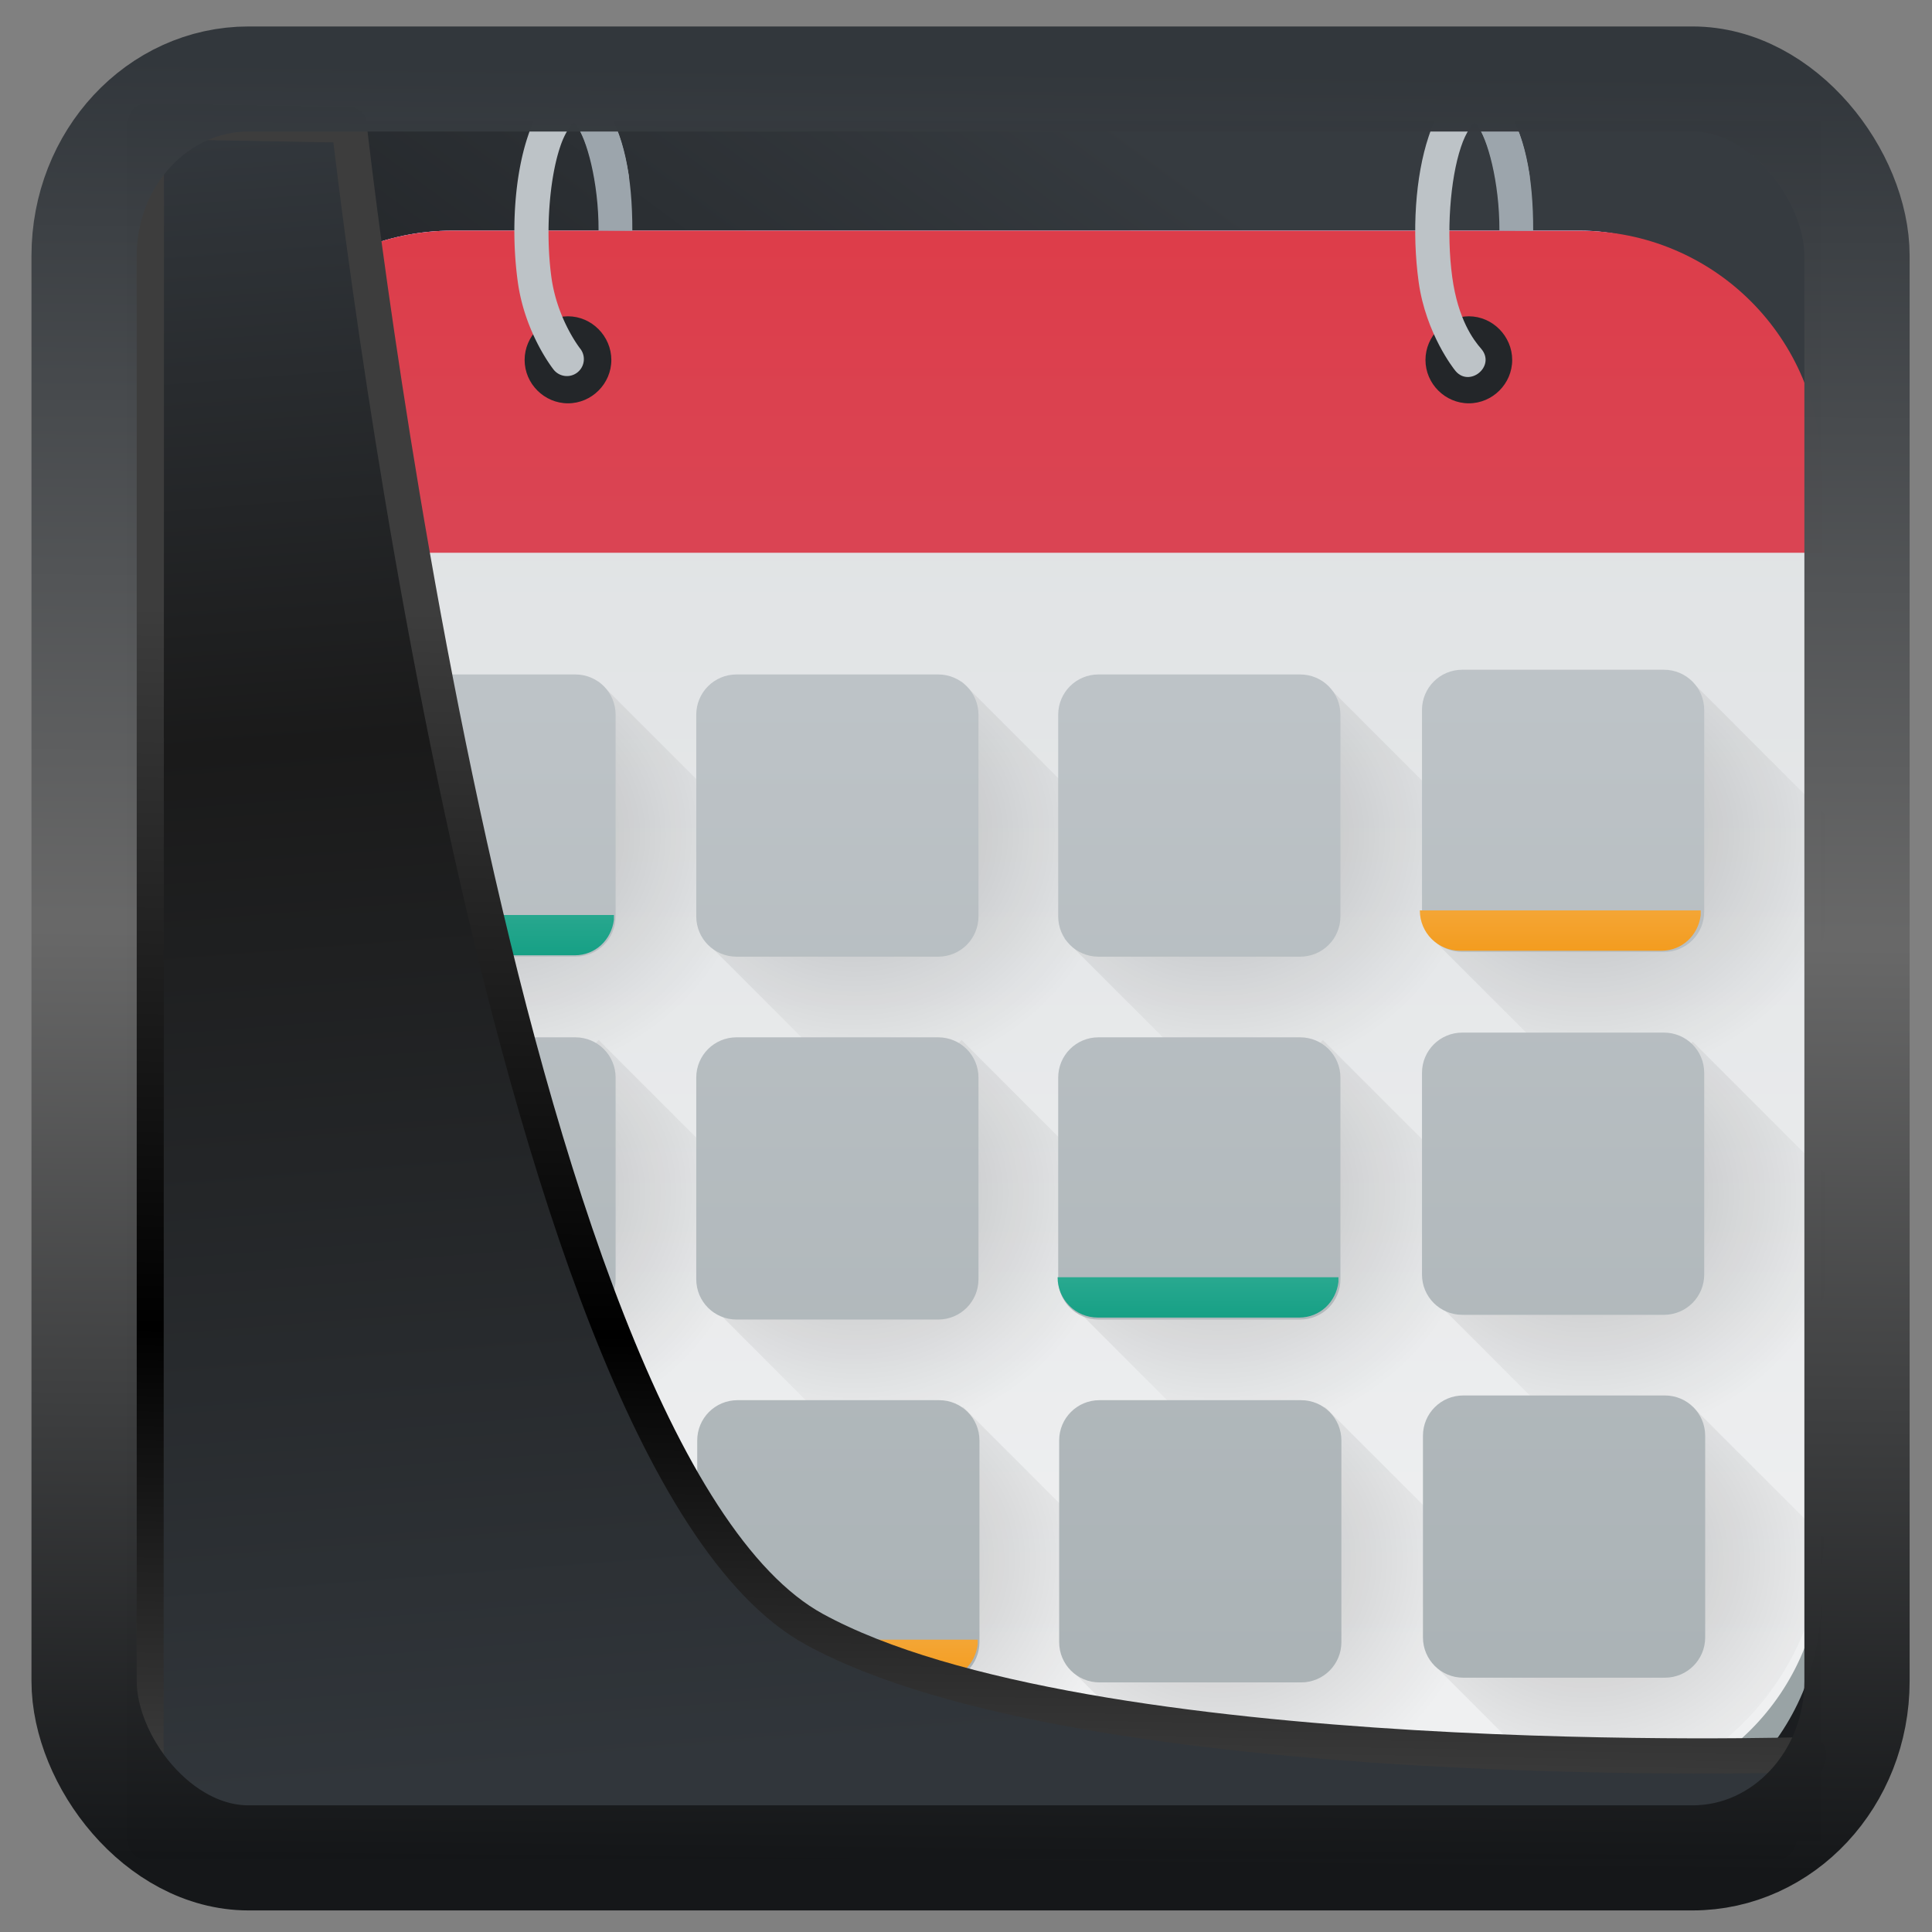 <?xml version="1.0" encoding="UTF-8" standalone="no"?>
<!-- Created with Inkscape (http://www.inkscape.org/) -->

<svg
  width="48"
  height="48"
  version="1.1"
  viewBox="0 0 48 48"
  id="svg22"
  xmlns:xlink="http://www.w3.org/1999/xlink"
  xmlns="http://www.w3.org/2000/svg"
  xmlns:svg="http://www.w3.org/2000/svg">
 <rect x="0" y="0" width="48" height="48" fill="#808080" stroke="none"/>
 <defs
   id="defs12">
  <linearGradient
    id="linearGradient917">
   <stop
     style="stop-color:#000000;stop-opacity:0.996"
     offset="0"
     id="stop913" />
   <stop
     style="stop-color:#353a3f;stop-opacity:0.996"
     offset="1"
     id="stop915" />
  </linearGradient>
  <linearGradient
    id="linearGradient1005-3-3"
    x1="5.253"
    x2="9.382"
    y1="15.383"
    y2="2.942"
    gradientTransform="matrix(1,0,0,1,1.632,-0.617)"
    gradientUnits="userSpaceOnUse">
   <stop
     stop-color="#fa8200"
     offset="0"
     id="stop2" />
   <stop
     stop-color="#ff9600"
     offset=".37"
     id="stop4" />
   <stop
     stop-color="#ffb400"
     offset="1"
     id="stop6" />
  </linearGradient>
  <filter
    id="filter4014"
    x="-0.062"
    y="-0.058"
    width="1.125"
    height="1.115"
    color-interpolation-filters="sRGB">
   <feGaussianBlur
     stdDeviation="1.094"
     id="feGaussianBlur9" />
  </filter>
  <linearGradient
    xlink:href="#linearGradient3487"
    id="linearGradient3403"
    gradientUnits="userSpaceOnUse"
    x1="6.949"
    y1="4.555"
    x2="11.215"
    y2="59.052" />
  <linearGradient
    id="linearGradient3487">
   <stop
     style="stop-color:#32373c;stop-opacity:1"
     offset="0"
     id="stop3481" />
   <stop
     id="stop3483"
     offset="0.368"
     style="stop-color:#1a1a1a;stop-opacity:1" />
   <stop
     style="stop-color:#31363b;stop-opacity:1"
     offset="1"
     id="stop3485" />
  </linearGradient>
  <linearGradient
    xlink:href="#linearGradient20604"
    id="linearGradient20558"
    gradientUnits="userSpaceOnUse"
    x1="25.802"
    y1="20.374"
    x2="25.111"
    y2="58.913" />
  <linearGradient
    id="linearGradient20604">
   <stop
     id="stop20598"
     offset="0"
     style="stop-color:#3d3d3d;stop-opacity:1" />
   <stop
     style="stop-color:#000000;stop-opacity:1"
     offset="0.618"
     id="stop20600" />
   <stop
     id="stop20602"
     offset="1"
     style="stop-color:#3d3d3d;stop-opacity:1" />
  </linearGradient>
  <linearGradient
    gradientTransform="translate(0.361,-0.13)"
    xlink:href="#linearGradient4555"
    id="linearGradient4557"
    x1="43.5"
    y1="64.012"
    x2="44.142"
    y2="0.306"
    gradientUnits="userSpaceOnUse" />
  <linearGradient
    id="linearGradient4555">
   <stop
     style="stop-color:#141618;stop-opacity:1"
     offset="0"
     id="stop4551" />
   <stop
     id="stop4559"
     offset="0.518"
     style="stop-color:#686868;stop-opacity:1" />
   <stop
     style="stop-color:#31363b;stop-opacity:1"
     offset="1"
     id="stop4553" />
  </linearGradient>
  <filter
    style="color-interpolation-filters:sRGB"
    id="filter4601"
    x="-0.03"
    width="1.059"
    y="-0.03"
    height="1.059">
   <feGaussianBlur
     stdDeviation="1.1972514e-05"
     id="feGaussianBlur4603" />
  </filter>
  <linearGradient
    xlink:href="#linearGradient917"
    id="linearGradient919"
    x1="7.401"
    y1="41.743"
    x2="33.063"
    y2="7.107"
    gradientUnits="userSpaceOnUse" />
  <linearGradient
    id="linearGradient3861"
    x1="23"
    x2="23"
    y1="290.018"
    y2="188.148"
    gradientTransform="matrix(0.265,0,0,0.258,3.3333334e-8,-64.294)"
    gradientUnits="userSpaceOnUse">
   <stop
     stop-color="#eff0f1"
     offset="0"
     id="stop12" />
   <stop
     stop-color="#bdc3c7"
     offset="1"
     id="stop14" />
  </linearGradient>
  <linearGradient
    id="linearGradient1066"
    x1="23.065"
    x2="23.065"
    y1="2.933"
    y2="-9.409"
    gradientUnits="userSpaceOnUse">
   <stop
     stop-color="#da4453"
     offset="0"
     id="stop17" />
   <stop
     stop-color="#ed1515"
     offset="1"
     id="stop19" />
  </linearGradient>
  <radialGradient
    id="radialGradient1341"
    cx="2.675"
    cy="4.54"
    r="1.762"
    gradientTransform="matrix(0.981,0,0,0.918,0.286,0.859)"
    gradientUnits="userSpaceOnUse"
    xlink:href="#linearGradient1339" />
  <linearGradient
    id="linearGradient1339">
   <stop
     offset="0"
     id="stop7" />
   <stop
     stop-opacity="0"
     offset="1"
     id="stop9" />
  </linearGradient>
  <radialGradient
    id="radialGradient1345"
    cx="2.675"
    cy="4.54"
    r="1.762"
    gradientTransform="matrix(0.981,0,0,0.918,2.672,0.859)"
    gradientUnits="userSpaceOnUse"
    xlink:href="#linearGradient1339" />
  <radialGradient
    id="radialGradient1349"
    cx="2.675"
    cy="4.54"
    r="1.762"
    gradientTransform="matrix(0.981,0,0,0.918,5.047,0.859)"
    gradientUnits="userSpaceOnUse"
    xlink:href="#linearGradient1339" />
  <radialGradient
    id="radialGradient1353"
    cx="2.675"
    cy="4.54"
    r="1.762"
    gradientTransform="matrix(3.708,0,0,3.47,28.197,3.245)"
    gradientUnits="userSpaceOnUse"
    xlink:href="#linearGradient1339" />
  <radialGradient
    id="radialGradient1019"
    cx="2.675"
    cy="4.54"
    r="1.762"
    gradientTransform="matrix(0.981,0,0,0.918,0.286,0.859)"
    gradientUnits="userSpaceOnUse"
    xlink:href="#linearGradient1339" />
  <radialGradient
    id="radialGradient1027"
    cx="2.675"
    cy="4.54"
    r="1.762"
    gradientTransform="matrix(0.981,0,0,0.918,2.672,0.859)"
    gradientUnits="userSpaceOnUse"
    xlink:href="#linearGradient1339" />
  <radialGradient
    id="radialGradient1035"
    cx="2.675"
    cy="4.54"
    r="1.762"
    gradientTransform="matrix(0.981,0,0,0.918,5.047,0.859)"
    gradientUnits="userSpaceOnUse"
    xlink:href="#linearGradient1339" />
  <radialGradient
    id="radialGradient1385"
    cx="2.675"
    cy="4.54"
    r="1.762"
    gradientTransform="matrix(3.708,0,0,3.47,28.197,12.153)"
    gradientUnits="userSpaceOnUse"
    xlink:href="#linearGradient1339" />
  <radialGradient
    id="radialGradient1405"
    cx="2.675"
    cy="4.54"
    r="1.762"
    gradientTransform="matrix(3.708,0,0,3.47,1.082,21.211)"
    gradientUnits="userSpaceOnUse"
    xlink:href="#linearGradient1339" />
  <radialGradient
    id="radialGradient1407"
    cx="2.675"
    cy="4.54"
    r="1.762"
    gradientTransform="matrix(3.708,0,0,3.47,10.097,21.211)"
    gradientUnits="userSpaceOnUse"
    xlink:href="#linearGradient1339" />
  <radialGradient
    id="radialGradient1409"
    cx="2.675"
    cy="4.54"
    r="1.762"
    gradientTransform="matrix(3.708,0,0,3.47,19.074,21.211)"
    gradientUnits="userSpaceOnUse"
    xlink:href="#linearGradient1339" />
  <radialGradient
    id="radialGradient1411"
    cx="2.675"
    cy="4.54"
    r="1.762"
    gradientTransform="matrix(3.708,0,0,3.47,28.197,21.211)"
    gradientUnits="userSpaceOnUse"
    xlink:href="#linearGradient1339" />
  <linearGradient
    id="linearGradient1439"
    x1="23.282"
    x2="23.282"
    y1="11.251"
    y2="2.296"
    gradientUnits="userSpaceOnUse">
   <stop
     stop-color="#bdc3c7"
     offset="0"
     id="stop31" />
   <stop
     stop-color="#eff0f1"
     offset="1"
     id="stop33" />
  </linearGradient>
  <linearGradient
    id="linearGradient1441"
    x1="22.997"
    x2="22.997"
    y1="25.902"
    y2="4.095"
    gradientTransform="matrix(3.78,0,0,3.78,-64,0)"
    gradientUnits="userSpaceOnUse">
   <stop
     stop-color="#7f8c8d"
     offset="0"
     id="stop36" />
   <stop
     stop-color="#bdc3c7"
     offset="1"
     id="stop38" />
  </linearGradient>
  <linearGradient
    id="linearGradient1501"
    x1="19.512"
    x2="19.512"
    y1="5.821"
    y2="2.339"
    gradientUnits="userSpaceOnUse">
   <stop
     stop-color="#16a085"
     offset="0"
     id="stop41" />
   <stop
     stop-color="#fff"
     offset="1"
     id="stop43" />
  </linearGradient>
  <linearGradient
    id="linearGradient1509"
    x1="19.512"
    x2="19.512"
    y1="5.821"
    y2="3.099"
    gradientTransform="translate(2.392,4.763)"
    gradientUnits="userSpaceOnUse"
    xlink:href="#linearGradient1515" />
  <linearGradient
    id="linearGradient1515">
   <stop
     stop-color="#f39c1f"
     offset="0"
     id="stop2-3" />
   <stop
     stop-color="#fff"
     offset="1"
     id="stop4-9" />
  </linearGradient>
  <linearGradient
    id="linearGradient1505"
    x1="19.512"
    x2="19.512"
    y1="5.821"
    y2="3.099"
    gradientTransform="translate(4.763,2.381)"
    gradientUnits="userSpaceOnUse">
   <stop
     stop-color="#16a085"
     offset="0"
     id="stop46" />
   <stop
     stop-color="#d9faf4"
     offset="1"
     id="stop48" />
  </linearGradient>
  <linearGradient
    id="linearGradient1525"
    x1="19.512"
    x2="19.512"
    y1="5.821"
    y2="3.099"
    gradientTransform="translate(7.144,-0.03)"
    gradientUnits="userSpaceOnUse"
    xlink:href="#linearGradient1515" />
  <radialGradient
    xlink:href="#linearGradient1339"
    id="radialGradient1136"
    gradientUnits="userSpaceOnUse"
    gradientTransform="matrix(0.981,0,0,0.918,0.286,0.859)"
    cx="2.675"
    cy="4.54"
    r="1.762" />
  <radialGradient
    xlink:href="#linearGradient1339"
    id="radialGradient1138"
    gradientUnits="userSpaceOnUse"
    gradientTransform="matrix(0.981,0,0,0.918,2.672,0.859)"
    cx="2.675"
    cy="4.54"
    r="1.762" />
  <radialGradient
    xlink:href="#linearGradient1339"
    id="radialGradient1140"
    gradientUnits="userSpaceOnUse"
    gradientTransform="matrix(0.981,0,0,0.918,5.047,0.859)"
    cx="2.675"
    cy="4.54"
    r="1.762" />
 </defs>
 <rect
   style="display:inline;fill:url(#linearGradient919);fill-opacity:1;fill-rule:evenodd;stroke:none;stroke-width:0.928;stroke-linejoin:round;stroke-miterlimit:7.8"
   id="rect1192"
   width="42.085"
   height="42.712"
   x="3.163"
   y="3.018"
   ry="0" />
 <g
   id="g980"
   transform="matrix(3.78,0,0,3.78,1.248,1.731)">
  <rect
    x="1.058"
    y="1.058"
    width="10.583"
    height="10.319"
    rx="1.587"
    ry="1.587"
    fill="#0000ff"
    style="paint-order:normal"
    id="rect57" />
  <rect
    x="1.058"
    y="1.058"
    width="10.583"
    height="10.583"
    rx="1.588"
    ry="1.588"
    fill="#99a3a5"
    stroke-width="0.265"
    style="paint-order:markers fill stroke"
    id="rect59" />
  <rect
    x="1.058"
    y="1.058"
    width="10.583"
    height="10.319"
    rx="1.587"
    ry="1.587"
    fill="url(#linearGradient3861)"
    stroke-width="0.265"
    style="fill:url(#linearGradient3861);paint-order:markers fill stroke"
    id="rect61" />
  <path
    d="m 2.646,1.058 c -0.879,0 -1.587,0.708 -1.587,1.587 V 3.175 H 11.642 V 2.646 c 0,-0.879 -0.708,-1.587 -1.587,-1.587 z"
    fill="url(#linearGradient1066)"
    style="fill:url(#linearGradient1066);paint-order:normal"
    id="path71" />
  <g
    transform="translate(3.3333334e-8,4.754)"
    opacity="0.2"
    id="g97">
   <path
     transform="translate(0,-4.754)"
     d="M 1.905,5.712 2.69,6.498 H 5.428 V 5.845 L 3.605,4.021"
     fill="url(#radialGradient1341)"
     opacity="1"
     style="fill:url(#radialGradient1136);paint-order:normal"
     id="path73" />
   <path
     transform="translate(0,-4.754)"
     d="M 4.29,5.712 5.076,6.498 H 7.814 V 5.845 L 5.99,4.021"
     fill="url(#radialGradient1345)"
     opacity="1"
     style="fill:url(#radialGradient1138);paint-order:normal"
     id="path75" />
   <path
     transform="translate(0,-4.754)"
     d="M 6.665,5.712 7.451,6.498 H 10.189 V 5.845 L 8.365,4.021"
     fill="url(#radialGradient1349)"
     opacity="1"
     style="fill:url(#radialGradient1140);paint-order:normal"
     id="path77" />
   <path
     transform="matrix(0.265,0,0,0.265,0,-4.754)"
     d="m 40.738,15.199 -6.424,6.391 2.969,2.969 H 44 v -6.098 z"
     fill="url(#radialGradient1353)"
     opacity="1"
     style="fill:url(#radialGradient1353);paint-order:normal"
     id="path79" />
   <path
     transform="translate(0,-2.397)"
     d="M 1.905,5.712 2.69,6.498 H 5.428 V 5.845 L 3.605,4.021"
     fill="url(#radialGradient1341)"
     opacity="1"
     style="fill:url(#radialGradient1341);paint-order:normal"
     id="path81" />
   <path
     transform="translate(0,-2.397)"
     d="M 4.29,5.712 5.076,6.498 H 7.814 V 5.845 L 5.99,4.021"
     fill="url(#radialGradient1345)"
     opacity="1"
     style="fill:url(#radialGradient1345);paint-order:normal"
     id="path83" />
   <path
     transform="translate(0,-2.397)"
     d="M 6.665,5.712 7.451,6.498 H 10.189 V 5.845 L 8.365,4.021"
     fill="url(#radialGradient1349)"
     opacity="1"
     style="fill:url(#radialGradient1349);paint-order:normal"
     id="path85" />
   <path
     transform="matrix(0.265,0,0,0.265,0,-4.754)"
     d="m 40.738,24.107 -6.424,6.391 2.969,2.969 H 44 v -6.098 z"
     fill="url(#radialGradient1385)"
     opacity="1"
     style="fill:url(#radialGradient1385);paint-order:normal"
     id="path87" />
   <path
     transform="matrix(0.265,0,0,0.265,0,-4.754)"
     d="m 13.623,33.166 -6.424,6.391 3.434,3.434 C 10.7,42.992 10.766,43 10.834,43 h 11 l -1.316,-2.941 z"
     fill="url(#radialGradient1405)"
     opacity="1"
     style="fill:url(#radialGradient1405);paint-order:normal"
     id="path89" />
   <path
     transform="matrix(0.265,0,0,0.265,0,-4.754)"
     d="M 22.639,33.166 16.215,39.557 19.658,43 H 30.848 L 29.531,40.059 Z"
     fill="url(#radialGradient1407)"
     opacity="1"
     style="fill:url(#radialGradient1407);paint-order:normal"
     id="path91" />
   <path
     transform="matrix(0.265,0,0,0.265,0,-4.754)"
     d="M 31.615,33.166 25.191,39.557 28.635,43 h 8.531 c 0.866,0 1.692,-0.167 2.453,-0.459 l -1.111,-2.482 z"
     fill="url(#radialGradient1409)"
     opacity="1"
     style="fill:url(#radialGradient1409);paint-order:normal"
     id="path93" />
   <path
     transform="matrix(0.265,0,0,0.265,0,-4.754)"
     d="m 40.738,33.166 -6.424,6.391 3.416,3.416 c 3.437,-0.279 6.134,-3.078 6.258,-6.559 z"
     fill="url(#radialGradient1411)"
     opacity="1"
     style="fill:url(#radialGradient1411);paint-order:normal"
     id="path95" />
  </g>
  <g
    transform="translate(-14.619,0.34)"
    shape-rendering="auto"
    id="g105">
   <path
     d="m 18.307,1.568 c 0,-0.156 -0.129,-0.287 -0.285,-0.287 -0.156,0 -0.285,0.131 -0.285,0.287 0,0.156 0.129,0.285 0.285,0.285 0.156,0 0.285,-0.129 0.285,-0.285 z m -0.197,0 c 0,0.05 -0.038,0.088 -0.088,0.088 -0.05,0 -0.088,-0.038 -0.088,-0.088 0,-0.05 0.038,-0.09 0.088,-0.09 0.05,0 0.088,0.04 0.088,0.09 z"
     color="#000000"
     color-rendering="auto"
     dominant-baseline="auto"
     fill="#232629"
     image-rendering="auto"
     solid-color="#000000"
     style="font-variant-ligatures:normal;font-variant-position:normal;font-variant-caps:normal;font-variant-numeric:normal;font-variant-alternates:normal;font-feature-settings:normal;text-indent:0;text-decoration-line:none;text-decoration-style:solid;text-decoration-color:#000000;text-transform:none;text-orientation:mixed;white-space:normal;shape-padding:0;isolation:auto;mix-blend-mode:normal;paint-order:markers fill stroke"
     id="path99" />
   <path
     d="m 18.115,-0.211 c -0.056,-0.016 -0.12,-0.005 -0.168,0.023 -0.095,0.057 -0.146,0.156 -0.189,0.287 -0.088,0.263 -0.111,0.627 -0.066,0.955 0.047,0.343 0.236,0.578 0.236,0.578 a 0.111,0.111 0 1 0 0.174,-0.139 c 0,0 -0.151,-0.191 -0.189,-0.469 -0.04,-0.294 -0.014,-0.643 0.057,-0.855 0.034,-0.104 0.079,-0.154 0.09,-0.162 0.003,0.001 0.005,0.002 0.018,0.018 0.041,0.052 0.094,0.188 0.121,0.359 a 0.112,0.112 0 1 0 0.221,-0.035 C 18.388,0.157 18.338,-0.003 18.25,-0.113 18.215,-0.158 18.171,-0.195 18.115,-0.211 Z"
     color="#000000"
     color-rendering="auto"
     dominant-baseline="auto"
     fill="#bdc3c7"
     image-rendering="auto"
     solid-color="#000000"
     style="font-variant-ligatures:normal;font-variant-position:normal;font-variant-caps:normal;font-variant-numeric:normal;font-variant-alternates:normal;font-feature-settings:normal;text-indent:0;text-decoration-line:none;text-decoration-style:solid;text-decoration-color:#000000;text-transform:none;text-orientation:mixed;white-space:normal;shape-padding:0;isolation:auto;mix-blend-mode:normal;paint-order:markers fill stroke"
     id="path101" />
   <path
     d="m 18.207,-0.16 -0.148,0.166 c 0.004,0.003 0.015,0.016 0.018,0.02 0.066,0.083 0.147,0.37 0.146,0.691 L 18.445,0.719 C 18.446,0.368 18.39,0.063 18.25,-0.113 c -0.015,-0.019 -0.028,-0.034 -0.043,-0.047 z"
     color="#000000"
     color-rendering="auto"
     dominant-baseline="auto"
     fill="#9ca5ac"
     image-rendering="auto"
     solid-color="#000000"
     style="font-variant-ligatures:normal;font-variant-position:normal;font-variant-caps:normal;font-variant-numeric:normal;font-variant-alternates:normal;font-feature-settings:normal;text-indent:0;text-decoration-line:none;text-decoration-style:solid;text-decoration-color:#000000;text-transform:none;text-orientation:mixed;white-space:normal;shape-padding:0;isolation:auto;mix-blend-mode:normal;paint-order:markers fill stroke"
     id="path103" />
  </g>
  <g
    transform="translate(-8.698,0.34)"
    shape-rendering="auto"
    id="g113">
   <path
     d="m 18.307,1.568 c 0,-0.156 -0.129,-0.287 -0.285,-0.287 -0.156,0 -0.285,0.131 -0.285,0.287 0,0.156 0.129,0.285 0.285,0.285 0.156,0 0.285,-0.129 0.285,-0.285 z m -0.197,0 c 0,0.05 -0.038,0.088 -0.088,0.088 -0.05,0 -0.088,-0.038 -0.088,-0.088 0,-0.05 0.038,-0.09 0.088,-0.09 0.05,0 0.088,0.04 0.088,0.09 z"
     color="#000000"
     color-rendering="auto"
     dominant-baseline="auto"
     fill="#232629"
     image-rendering="auto"
     solid-color="#000000"
     style="font-variant-ligatures:normal;font-variant-position:normal;font-variant-caps:normal;font-variant-numeric:normal;font-variant-alternates:normal;font-feature-settings:normal;text-indent:0;text-decoration-line:none;text-decoration-style:solid;text-decoration-color:#000000;text-transform:none;text-orientation:mixed;white-space:normal;shape-padding:0;isolation:auto;mix-blend-mode:normal;paint-order:markers fill stroke"
     id="path107" />
   <path
     d="m 18.115,-0.211 c -0.056,-0.016 -0.12,-0.005 -0.168,0.023 -0.095,0.057 -0.146,0.156 -0.189,0.287 -0.088,0.263 -0.111,0.627 -0.066,0.955 0.047,0.343 0.236,0.578 0.236,0.578 0.091,0.126 0.277,-0.022 0.174,-0.139 -0.049,-0.056 -0.151,-0.191 -0.189,-0.469 -0.04,-0.294 -0.014,-0.643 0.057,-0.855 0.034,-0.104 0.079,-0.154 0.09,-0.162 0.003,0.001 0.005,0.002 0.018,0.018 0.041,0.052 0.094,0.188 0.121,0.359 0.023,0.147 0.244,0.112 0.221,-0.035 C 18.388,0.157 18.338,-0.003 18.25,-0.113 18.215,-0.158 18.171,-0.195 18.115,-0.211 Z"
     color="#000000"
     color-rendering="auto"
     dominant-baseline="auto"
     fill="#bdc3c7"
     image-rendering="auto"
     solid-color="#000000"
     style="font-variant-ligatures:normal;font-variant-position:normal;font-variant-caps:normal;font-variant-numeric:normal;font-variant-alternates:normal;font-feature-settings:normal;text-indent:0;text-decoration-line:none;text-decoration-style:solid;text-decoration-color:#000000;text-transform:none;text-orientation:mixed;white-space:normal;shape-padding:0;isolation:auto;mix-blend-mode:normal;paint-order:markers fill stroke"
     id="path109" />
   <path
     d="m 18.207,-0.16 -0.148,0.166 c 0.004,0.003 0.015,0.016 0.018,0.02 0.066,0.083 0.147,0.37 0.146,0.691 L 18.445,0.719 C 18.446,0.368 18.39,0.063 18.25,-0.113 c -0.015,-0.019 -0.028,-0.034 -0.043,-0.047 z"
     color="#000000"
     color-rendering="auto"
     dominant-baseline="auto"
     fill="#9ca5ac"
     image-rendering="auto"
     solid-color="#000000"
     style="font-variant-ligatures:normal;font-variant-position:normal;font-variant-caps:normal;font-variant-numeric:normal;font-variant-alternates:normal;font-feature-settings:normal;text-indent:0;text-decoration-line:none;text-decoration-style:solid;text-decoration-color:#000000;text-transform:none;text-orientation:mixed;white-space:normal;shape-padding:0;isolation:auto;mix-blend-mode:normal;paint-order:markers fill stroke"
     id="path111" />
  </g>
  <g
    transform="translate(-16.933)"
    id="g127">
   <g
     fill="url(#linearGradient1439)"
     id="g117"
     style="fill:url(#linearGradient1439)">
    <path
      transform="matrix(0.265,0,0,0.265,16.933,0)"
      d="m 35.023,14.883 c -0.554,1e-6 -1,0.446 -1,1 v 5 c 0,0.554 0.446,1 1,1 h 5 c 0.554,10e-7 1,-0.446 1,-1 v -5 c 0,-0.554 -0.446,-1 -1,-1 z M 8.023,15 c -0.554,0 -1,0.446 -1,1 v 5 c 0,0.554 0.446,1 1,1 h 5 c 0.554,0 1,-0.446 1,-1 v -5 c 0,-0.554 -0.446,-1 -1,-1 z m 9,0 c -0.554,0 -1,0.446 -1,1 v 5 c 0,0.554 0.446,1 1,1 h 5 c 0.554,0 1,-0.446 1,-1 v -5 c 0,-0.554 -0.446,-1 -1,-1 z M 26,15 c -0.554,0 -1,0.446 -1,1 v 5 c 0,0.554 0.446,1 1,1 h 5 c 0.554,0 1,-0.446 1,-1 v -5 c 0,-0.554 -0.446,-1 -1,-1 z m 9.023,8.883 c -0.554,10e-7 -1,0.446 -1,1 v 5 c 0,0.554 0.446,1 1,1 h 5 c 0.554,0 1,-0.446 1,-1 v -5 c 0,-0.554 -0.446,-1 -1,-1 z M 8.023,24 c -0.554,0 -1,0.446 -1,1 v 5 c 0,0.554 0.446,1 1,1 h 5 c 0.554,0 1,-0.446 1,-1 v -5 c 0,-0.554 -0.446,-1 -1,-1 z m 9,0 c -0.554,0 -1,0.446 -1,1 v 5 c 0,0.554 0.446,1 1,1 h 5 c 0.554,0 1,-0.446 1,-1 v -5 c 0,-0.554 -0.446,-1 -1,-1 z m 8.977,0 c -0.554,0 -1,0.446 -1,1 v 5 c 0,0.554 0.446,1 1,1 h 5 c 0.554,0 1,-0.446 1,-1 v -5 c 0,-0.554 -0.446,-1 -1,-1 z m 9.047,8.883 c -0.554,0 -1,0.446 -1,1 v 5 c 0,0.554 0.446,1 1,1 h 5 c 0.554,0 1,-0.446 1,-1 v -5 c 0,-0.554 -0.446,-1 -1,-1 z M 8.047,33 c -0.554,0 -1,0.446 -1,1 v 5 c 0,0.554 0.446,1 1,1 h 5 c 0.554,0 1,-0.446 1,-1 v -5 c 0,-0.554 -0.446,-1 -1,-1 z m 9,0 c -0.554,0 -1,0.446 -1,1 v 5 c 0,0.554 0.446,1 1,1 h 5 c 0.554,0 1,-0.446 1,-1 v -5 c 0,-0.554 -0.446,-1 -1,-1 z m 8.977,0 c -0.554,0 -1,0.446 -1,1 v 5 c 0,0.554 0.446,1 1,1 h 5 c 0.554,0 1,-0.446 1,-1 v -5 c 0,-0.554 -0.446,-1 -1,-1 z"
      fill="url(#linearGradient1441)"
      style="fill:url(#linearGradient1441);paint-order:markers fill stroke"
      id="path115" />
   </g>
   <path
     d="m 18.792,5.556 c 0,0.147 0.118,0.265 0.265,0.265 h 1.323 c 0.136,0 0.242,-0.102 0.258,-0.234 v -0.031 z"
     fill="url(#linearGradient1501)"
     style="fill:url(#linearGradient1501);paint-order:markers fill stroke"
     id="path119" />
   <path
     d="m 21.183,10.319 c 0,0.147 0.118,0.265 0.265,0.265 h 1.323 c 0.136,0 0.242,-0.102 0.258,-0.234 v -0.031 z"
     fill="url(#linearGradient1509)"
     style="fill:url(#linearGradient1509);paint-order:markers fill stroke"
     id="path121" />
   <path
     d="m 23.554,7.937 c 0,0.147 0.118,0.265 0.265,0.265 h 1.323 c 0.136,0 0.242,-0.102 0.258,-0.234 v -0.031 z"
     fill="url(#linearGradient1505)"
     style="fill:url(#linearGradient1505);paint-order:markers fill stroke"
     id="path123" />
   <path
     d="m 25.935,5.526 c 0,0.147 0.118,0.265 0.265,0.265 h 1.323 c 0.136,0 0.242,-0.102 0.258,-0.234 v -0.031 z"
     fill="url(#linearGradient1525)"
     style="fill:url(#linearGradient1525);paint-order:markers fill stroke"
     id="path125" />
  </g>
 </g>
 <path
   style="display:inline;mix-blend-mode:normal;fill:url(#linearGradient3403);fill-opacity:1;stroke:url(#linearGradient20558);stroke-width:1.162;stroke-linecap:butt;stroke-linejoin:round;stroke-miterlimit:4;stroke-dasharray:none;stroke-opacity:1"
   d="M 4.704,3.981 4.691,60.802 H 58.595 l 1.022,-2.866 c 0,0 -23.875,0.766 -32.844,-4.14 C 16.258,48.042 11.401,4.098 11.401,4.098 Z"
   id="path1686"
   transform="matrix(0.752,0,0,0.752,0.1,0.025)" />
 <rect
   style="display:inline;fill:none;fill-opacity:1;stroke:url(#linearGradient4557);stroke-width:3.714;stroke-linejoin:round;stroke-miterlimit:7.8;stroke-dasharray:none;stroke-opacity:0.995"
   id="rect4539"
   width="62.567"
   height="62.867"
   x="1.032"
   y="0.596"
   ry="6.245"
   rx="5.803"
   transform="matrix(0.704,0,0,0.703,1.363,1.544)" />
</svg>
